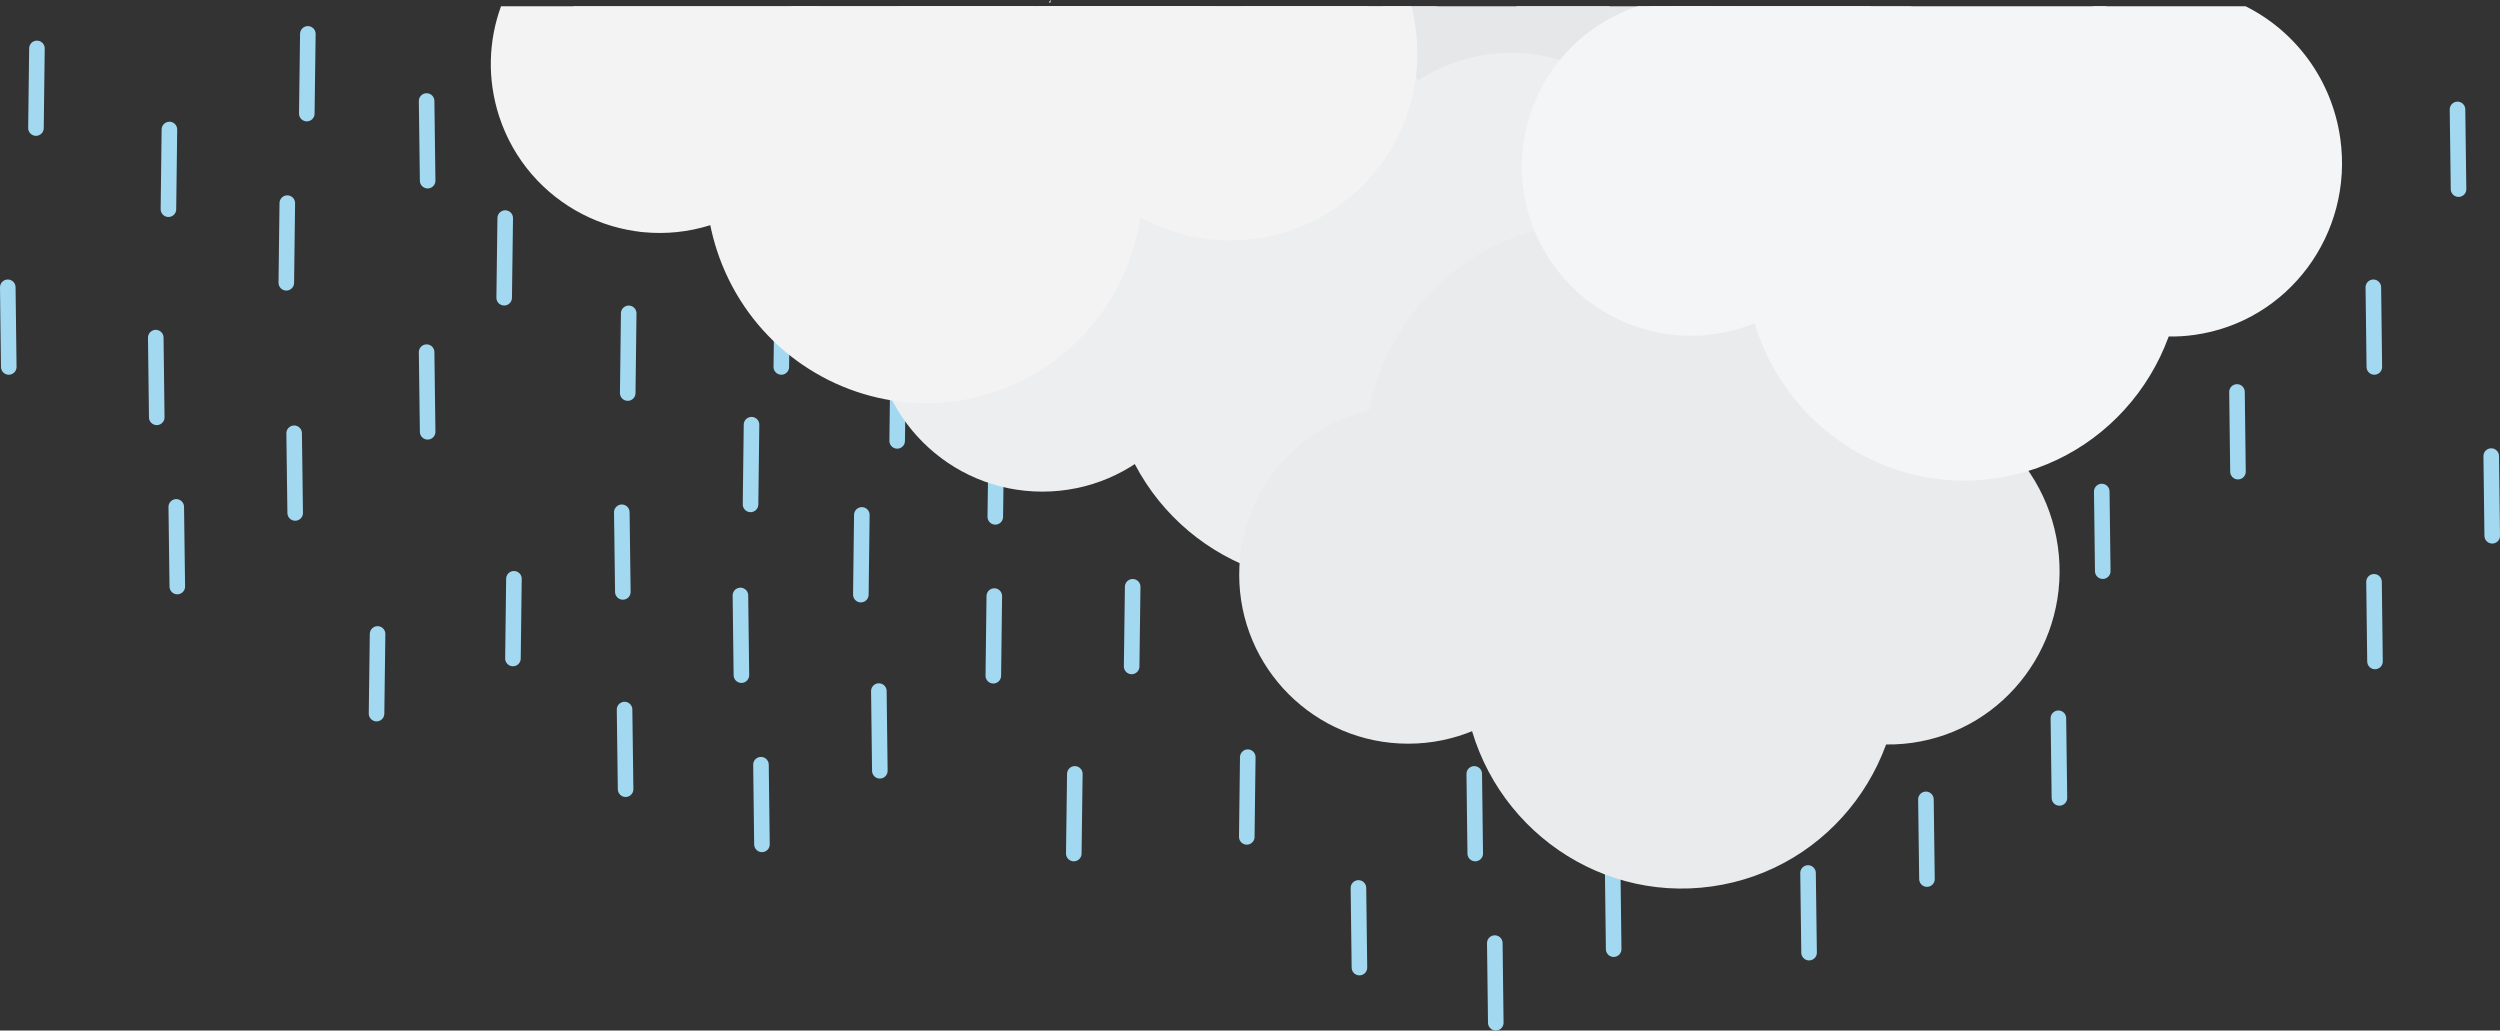 <?xml version="1.0" encoding="UTF-8"?>
<svg id="Laag_1" data-name="Laag 1" xmlns="http://www.w3.org/2000/svg" viewBox="0 0 481.82 198.61"><rect x="0" y="0" width="481.82" height="198.61" fill="#333333" stroke="none"/>
  <defs>
    <style>
      .cls-1, .cls-2, .cls-3, .cls-4, .cls-5, .cls-6, .cls-7, .cls-8, .cls-9, .cls-10 {
        stroke-width: 0px;
      }

      .cls-1, .cls-11 {
        fill: none;
      }

      .cls-2 {
        fill: #f3f3f3;
      }

      .cls-3 {
        fill: #c9c9cb;
      }

      .cls-4 {
        fill: #f3f5f7;
      }

      .cls-5 {
        fill: #e5e7e8;
      }

      .cls-6 {
        fill: #b2b2b2;
      }

      .cls-7 {
        fill: #e9ebec;
      }

      .cls-8 {
        fill: #a5a4a4;
      }

      .cls-9 {
        fill: #eceeef;
      }

      .cls-10 {
        fill: #c6c3c4;
      }

      .cls-11 {
        stroke: #a2d9f1;
        stroke-linecap: round;
        stroke-miterlimit: 10;
        stroke-width: 3px;
      }
    </style>
  </defs>
  <g id="Laag_6" data-name="Laag 6">
    <line class="cls-11" x1="351.62" y1="104.44" x2="351.81" y2="119.8"/>
    <line class="cls-11" x1="284.32" y1="164.5" x2="284.13" y2="149.15"/>
    <line class="cls-11" x1="310.62" y1="152.3" x2="310.42" y2="136.95"/>
    <line class="cls-11" x1="311" y1="182.93" x2="310.81" y2="167.58"/>
    <line class="cls-11" x1="288.09" y1="181.76" x2="288.28" y2="197.11"/>
    <line class="cls-11" x1="329.53" y1="137.66" x2="329.34" y2="122.31"/>
    <line class="cls-11" x1="336.53" y1="167.29" x2="336.34" y2="151.94"/>
    <line class="cls-11" x1="344.7" y1="150.99" x2="344.51" y2="135.63"/>
    <line class="cls-11" x1="371.38" y1="169.42" x2="371.18" y2="154.06"/>
    <line class="cls-11" x1="473.83" y1="36.45" x2="473.63" y2="21.09"/>
    <line class="cls-11" x1="348.46" y1="168.25" x2="348.66" y2="183.6"/>
    <line class="cls-11" x1="396.91" y1="153.78" x2="396.71" y2="138.43"/>
    <line class="cls-11" x1="120.04" y1="114.08" x2="119.84" y2="98.73"/>
    <line class="cls-11" x1="30.21" y1="80.43" x2="30.02" y2="65.07"/>
    <line class="cls-11" x1="1.69" y1="70.72" x2="1.5" y2="55.37"/>
    <line class="cls-11" x1="56.89" y1="98.86" x2="56.69" y2="83.5"/>
    <line class="cls-11" x1="33.97" y1="97.69" x2="34.17" y2="113.04"/>
    <line class="cls-11" x1="82.42" y1="83.22" x2="82.22" y2="67.87"/>
    <line class="cls-11" x1="82.42" y1="34.82" x2="82.22" y2="19.47"/>
    <line class="cls-11" x1="59.13" y1="21.89" x2="59.33" y2="6.53"/>
    <line class="cls-11" x1="32.46" y1="40.32" x2="32.65" y2="24.96"/>
    <line class="cls-11" x1="55.37" y1="39.15" x2="55.18" y2="54.5"/>
    <line class="cls-11" x1="6.93" y1="24.68" x2="7.12" y2="9.33"/>
    <line class="cls-11" x1="357.79" y1="149.9" x2="357.6" y2="134.55"/>
    <line class="cls-11" x1="381.27" y1="113.09" x2="381.46" y2="128.44"/>
    <line class="cls-11" x1="261.81" y1="171.13" x2="262" y2="186.48"/>
    <line class="cls-11" x1="457.6" y1="70.72" x2="457.41" y2="55.37"/>
    <line class="cls-11" x1="480.32" y1="103.26" x2="480.13" y2="87.9"/>
    <line class="cls-11" x1="457.54" y1="112.13" x2="457.73" y2="127.48"/>
    <line class="cls-11" x1="431.13" y1="75.54" x2="431.32" y2="90.9"/>
    <line class="cls-11" x1="405.07" y1="94.73" x2="405.26" y2="110.08"/>
    <line class="cls-11" x1="378.37" y1="80.56" x2="378.56" y2="95.92"/>
    <line class="cls-11" x1="150.78" y1="55.37" x2="150.58" y2="70.72"/>
    <line class="cls-11" x1="218.1" y1="128.44" x2="218.3" y2="113.09"/>
    <line class="cls-11" x1="191.82" y1="99.61" x2="192.02" y2="84.25"/>
    <line class="cls-11" x1="191.44" y1="130.23" x2="191.63" y2="114.88"/>
    <line class="cls-11" x1="207.15" y1="149.15" x2="206.95" y2="164.5"/>
    <line class="cls-11" x1="172.91" y1="84.97" x2="173.1" y2="69.61"/>
    <line class="cls-11" x1="165.91" y1="114.6" x2="166.1" y2="99.24"/>
    <line class="cls-11" x1="144.65" y1="97.21" x2="144.84" y2="81.85"/>
    <line class="cls-11" x1="121.17" y1="60.39" x2="120.98" y2="75.75"/>
    <line class="cls-11" x1="240.48" y1="145.93" x2="240.29" y2="161.29"/>
    <line class="cls-11" x1="142.89" y1="130.12" x2="142.7" y2="114.76"/>
    <line class="cls-11" x1="169.57" y1="148.55" x2="169.38" y2="133.19"/>
    <line class="cls-11" x1="146.66" y1="147.38" x2="146.85" y2="162.73"/>
    <line class="cls-11" x1="120.37" y1="136.75" x2="120.57" y2="152.1"/>
    <line class="cls-11" x1="72.77" y1="122.18" x2="72.57" y2="137.53"/>
    <line class="cls-11" x1="99.05" y1="111.55" x2="98.86" y2="126.91"/>
    <line class="cls-11" x1="97.37" y1="42.03" x2="97.17" y2="57.38"/>
    <line class="cls-11" x1="124.07" y1="27.87" x2="123.88" y2="43.22"/>
  </g>
  <g>
    <path class="cls-3" d="M276.92,1.21c.01,4.17-1.39,8.1-3.81,11.26-.24.34-.51.67-.8.99-1.87,2.15-4.24,3.88-6.96,4.98-1.4.57-2.9.98-4.46,1.2-10.18,1.43-19.6-5.66-21.03-15.84-.12-.87-.18-1.73-.18-2.6h37.24Z"/>
    <path class="cls-5" d="M311.75,17.34c-.21.87-.47,1.72-.78,2.56-2.76,7.63-9.24,13.6-17.53,15.36-.55.12-1.1.22-1.67.3-5.35.75-10.55-.34-14.95-2.82-2.87-1.58-5.39-3.77-7.41-6.39-1.15-1.49-2.14-3.14-2.94-4.89-.43-.97-.81-1.97-1.11-3.02-.36-1.17-.62-2.39-.8-3.65-.56-4.01-.13-7.92,1.12-11.47.24-.72.52-1.42.84-2.11h43.67c.3.64.56,1.29.8,1.96.57,1.56.98,3.22,1.22,4.93.45,3.18.27,6.3-.45,9.24Z"/>
    <circle id="Ellipse_3" data-name="Ellipse 3" class="cls-9" cx="200.88" cy="62.17" r="32.58"/>
    <ellipse id="Ellipse_4" data-name="Ellipse 4" class="cls-9" cx="255.94" cy="69.71" rx="42.11" ry="42.61" transform="translate(-8.75 87.19) rotate(-19.01)"/>
    <path class="cls-8" d="M202.54,0c-.06.18-.11.36-.16.54-.07-.06-.13-.11-.2-.15.12-.13.24-.27.36-.39Z"/>
    <path class="cls-8" d="M233.21,28.85c-2.26,2.43-5.15,4.37-8.52,5.53-1.45.5-2.93.83-4.39,1-.25.03-.5.06-.75.08h-.01c-3.34.28-6.63-.26-9.64-1.48-2.45-1-4.72-2.46-6.64-4.31-1.45-1.39-2.73-3.01-3.74-4.82-.63-1.1-1.16-2.27-1.59-3.52-.26-.75-.47-1.51-.64-2.27-.38-1.67-.54-3.36-.5-5.02.06-3.27.89-6.45,2.38-9.3.64-1.24,1.41-2.42,2.3-3.53h32.71c1.51,1.85,2.73,4.01,3.55,6.39,2.63,7.64.62,15.73-4.53,21.24Z"/>
    <circle id="Ellipse_6" data-name="Ellipse 6" class="cls-9" cx="214.03" cy="46.51" r="26.07"/>
    <path class="cls-5" d="M330.07,1.21c-.14,7.63-4.77,14.4-11.62,17.24-.88.38-1.8.68-2.77.91-.43.11-.86.2-1.3.28h-.01c-.18.03-.35.06-.53.08-.96.14-1.92.19-2.87.17-4.8-.06-9.27-1.96-12.65-5.14-1.35-1.27-2.53-2.76-3.49-4.4-1.2-2.09-2.03-4.46-2.39-7-.1-.72-.16-1.43-.18-2.14h37.8Z"/>
    <circle id="Ellipse_12" data-name="Ellipse 12" class="cls-7" cx="271.39" cy="110.77" r="32.56"/>
    <ellipse id="Ellipse_7" data-name="Ellipse 7" class="cls-9" cx="291.48" cy="43.69" rx="33.09" ry="33.59" transform="translate(1.67 97.35) rotate(-19.01)"/>
    <ellipse id="Ellipse_9" data-name="Ellipse 9" class="cls-7" cx="323.99" cy="128.68" rx="42.08" ry="42.58" transform="translate(-14.76 46.34) rotate(-8)"/>
    <path class="cls-8" d="M202.54,0c-.06.18-.11.36-.16.54-.07-.06-.13-.11-.2-.15.12-.13.24-.27.36-.39Z"/>
    <path class="cls-9" d="M276.81,32.74v.15c.07,11.45-4.22,22.43-11.8,30.71-4.82,5.26-10.97,9.43-18.18,11.91-5.76,1.98-11.65,2.71-17.38,2.31-5.37-.36-10.59-1.7-15.43-3.91-1.03-.46-2.03-.97-3.04-1.52,0-.01-.01-.01-.01-.01h-.01c-2.15-1.18-4.22-2.54-6.16-4.08-6.62-5.19-11.89-12.32-14.85-20.91-.65-1.88-1.16-3.78-1.55-5.67-.64-3.09-.95-6.19-.94-9.26,0-1.19.05-2.38.15-3.57.33-4.08,1.21-8.06,2.59-11.83,2.05-5.63,5.21-10.81,9.31-15.21.2-.22.4-.44.62-.65h63.59c.69.68,1.34,1.38,1.96,2.11,2.62,3.01,4.87,6.4,6.64,10.14.21.42.4.85.59,1.28.11.26.23.51.32.77h0c.4.92.75,1.85,1.08,2.81,1.64,4.77,2.45,9.63,2.5,14.42Z"/>
    <circle id="Ellipse_13" data-name="Ellipse 13" class="cls-3" cx="297.14" cy="67.19" r="21.04"/>
    <path id="Ellipse_14" data-name="Ellipse 14" class="cls-9" d="M283.67,72.11c14.25-2,27.42,7.92,29.42,22.17s-7.92,27.42-22.17,29.42"/>
    <ellipse id="Ellipse_10" data-name="Ellipse 10" class="cls-7" cx="363.86" cy="109.92" rx="33.07" ry="33.57" transform="translate(-11.76 51.71) rotate(-8)"/>
    <ellipse id="Ellipse_11" data-name="Ellipse 11" class="cls-7" cx="307.65" cy="87.97" rx="44.59" ry="45.09" transform="translate(-9.25 43.67) rotate(-8)"/>
    <path class="cls-4" d="M336.01,1.21c5.02,1.65,9.55,4.51,13.21,8.27,1.74,1.79,3.29,3.8,4.59,5.97,2.17,3.63,3.67,7.74,4.29,12.17.6,4.3.34,8.52-.67,12.48-1.19,4.76-3.45,9.15-6.53,12.86-2.32,2.8-5.11,5.21-8.28,7.11-1.41.85-2.9,1.6-4.45,2.22-2.44,1-5.06,1.72-7.8,2.1-4.2.59-8.32.35-12.19-.6h0c-.1-.02-.19-.04-.28-.07-9.35-2.35-17.27-8.8-21.44-17.58-.27-.54-.51-1.1-.74-1.66-1-2.44-1.72-5.06-2.1-7.81-.07-.48-.12-.95-.16-1.42-.73-7.44,1.13-14.59,4.89-20.5.69-1.12,1.46-2.18,2.31-3.21,2.8-3.44,6.3-6.31,10.34-8.38,1.5-.77,3.08-1.43,4.72-1.96h20.31Z"/>
    <path class="cls-2" d="M142.49,41.07c-1.65.88-3.42,1.63-5.26,2.23-.11.04-.23.07-.34.1-17,5.34-35.18-4.02-40.7-21.01-2.33-7.18-2.03-14.6.37-21.18h61.2c.13.35.25.7.37,1.06,4.96,15.26-1.95,31.52-15.64,38.8Z"/>
    <ellipse id="Ellipse_15" data-name="Ellipse 15" class="cls-4" cx="378.44" cy="50.06" rx="42.08" ry="42.58" transform="translate(-3.28 53.16) rotate(-8)"/>
    <path class="cls-2" d="M220.3,35.38c0,.21,0,.41-.01.62-.02,1.99-.18,3.98-.49,5.92-1.57,10.33-6.9,19.79-15,26.39-.69.58-1.4,1.12-2.14,1.64-3.38,2.41-7.17,4.36-11.33,5.71-6.45,2.09-13.06,2.54-19.35,1.53-15.26-2.4-28.7-13.2-33.84-29.03-.51-1.58-.93-3.18-1.25-4.77-.32-1.59-.55-3.18-.69-4.76-1.3-14.59,4.99-28.74,16.35-37.43h50.75c5.24,3.95,9.61,9.16,12.63,15.35.65,1.33,1.24,2.71,1.75,4.13.18.48.35.97.51,1.47,1.42,4.39,2.1,8.84,2.11,13.22Z"/>
    <path class="cls-6" d="M336.01,1.21h32.39c-1.26,1.68-2.77,3.18-4.49,4.41-2.69,1.95-5.88,3.29-9.4,3.79-1.8.25-3.58.27-5.3.07-5.8-.65-11.01-3.71-14.45-8.27h1.24Z"/>
    <path class="cls-4" d="M336.01,1.21h24.49c1.28,1.33,2.43,2.81,3.42,4.41.74,1.19,1.38,2.45,1.92,3.77.81,1.97,1.39,4.08,1.7,6.28,1.36,9.71-2.82,18.92-10.12,24.44-3.42,2.58-7.51,4.35-12.05,4.99-2.99.42-5.93.31-8.73-.26-.97-.18-1.91-.43-2.85-.73h-.01c-3.59-1.15-6.85-3.07-9.61-5.58-4.33-3.93-7.35-9.35-8.24-15.6-.09-.61-.15-1.23-.19-1.84h0c-.05-.58-.07-1.15-.07-1.71-.01-3.38.63-6.63,1.82-9.64,1.25-3.18,3.13-6.07,5.49-8.52h13.02Z"/>
    <path class="cls-4" d="M422.97,64.54c-1.68.24-3.36.34-5.01.31-12.68-.16-24.06-7.73-29.44-19.08-1.45-3.04-2.47-6.35-2.97-9.87-1.35-9.65,1.47-18.91,7.09-25.88,2.93-3.65,6.61-6.67,10.87-8.81h29.28c9.52,4.75,16.63,14.05,18.25,25.49,2.58,18.36-9.99,35.3-28.08,37.84Z"/>
    <path class="cls-1" d="M202.37.54c-.07-.06-.13-.11-.2-.15.12-.13.24-.27.36-.39-.06.18-.11.36-.16.54Z"/>
    <path class="cls-1" d="M405.94,1.21h-2.41c.72-.36,1.45-.7,2.21-1,.07.33.14.66.2,1Z"/>
    <path class="cls-4" d="M336.01,1.21h69.93c.11.64.22,1.28.31,1.93.71,5.05.56,10.01-.32,14.75-2.11,11.24-8.41,21.19-17.4,27.88-5.74,4.25-12.59,7.17-20.15,8.24-6.02.84-11.94.43-17.48-1.04-5.19-1.38-10.05-3.69-14.38-6.76-.93-.67-1.84-1.36-2.72-2.09h-.01c-7.63-6.36-13.21-15.26-15.34-25.65-.2-.95-.36-1.91-.5-2.9-.27-1.96-.42-3.91-.44-5.83-.04-2.9.2-5.74.69-8.52h17.82Z"/>
    <path class="cls-2" d="M199.54,1.21c0,.22-.02.44-.04.65-.07.96-.18,1.92-.33,2.88-.46,3.2-1.26,6.31-2.38,9.3-.57,1.54-1.23,3.06-1.97,4.52-1.89,3.77-4.32,7.25-7.2,10.35-4.96,5.33-11.29,9.5-18.68,11.89-8.91,2.9-18.08,2.81-26.44.27-2.15-.64-4.26-1.45-6.29-2.42-10.81-5.14-19.6-14.6-23.61-26.95-1.13-3.48-1.82-6.99-2.09-10.48h89.05Z"/>
    <path class="cls-2" d="M273.11,12.47c-.04.76-.11,1.52-.21,2.27-.04.37-.09.74-.16,1.1-.56,3.69-1.7,7.22-3.35,10.5-.44.9-.93,1.78-1.45,2.65-2.41,3.97-5.57,7.46-9.35,10.26h-.01c-4.19,3.13-9.13,5.37-14.6,6.43-1.3.25-2.6.43-3.89.54-3.87.33-7.66.02-11.28-.84h-.01c-2.12-.5-4.18-1.19-6.15-2.05-.97-.43-1.93-.9-2.86-1.41-3.73-2.03-7.08-4.73-9.9-7.95-1.04-1.2-2.01-2.47-2.9-3.81-1.51-2.28-2.78-4.76-3.74-7.4-.4-1.07-.74-2.17-1.03-3.3-.2-.75-.38-1.52-.53-2.3-1.06-5.47-.83-10.89.49-15.95h69.82c.19.71.36,1.44.5,2.18.59,3.06.78,6.1.6,9.08Z"/>
    <path class="cls-10" d="M202.54,0c-.06.18-.11.36-.16.54-.07-.06-.13-.11-.2-.15.12-.13.24-.27.36-.39Z"/>
    <path class="cls-2" d="M231.7,1.21c-3.27,6.68-8.79,12.18-15.78,15.35-2.27,1.02-4.7,1.81-7.25,2.3-2.16.42-4.32.62-6.43.6-1.67-.01-3.33-.15-4.95-.41-.84-.13-1.66-.3-2.47-.5-1.58-.38-3.13-.87-4.62-1.48-7.31-2.99-13.45-8.58-16.99-15.86h58.51Z"/>
  </g>
</svg>